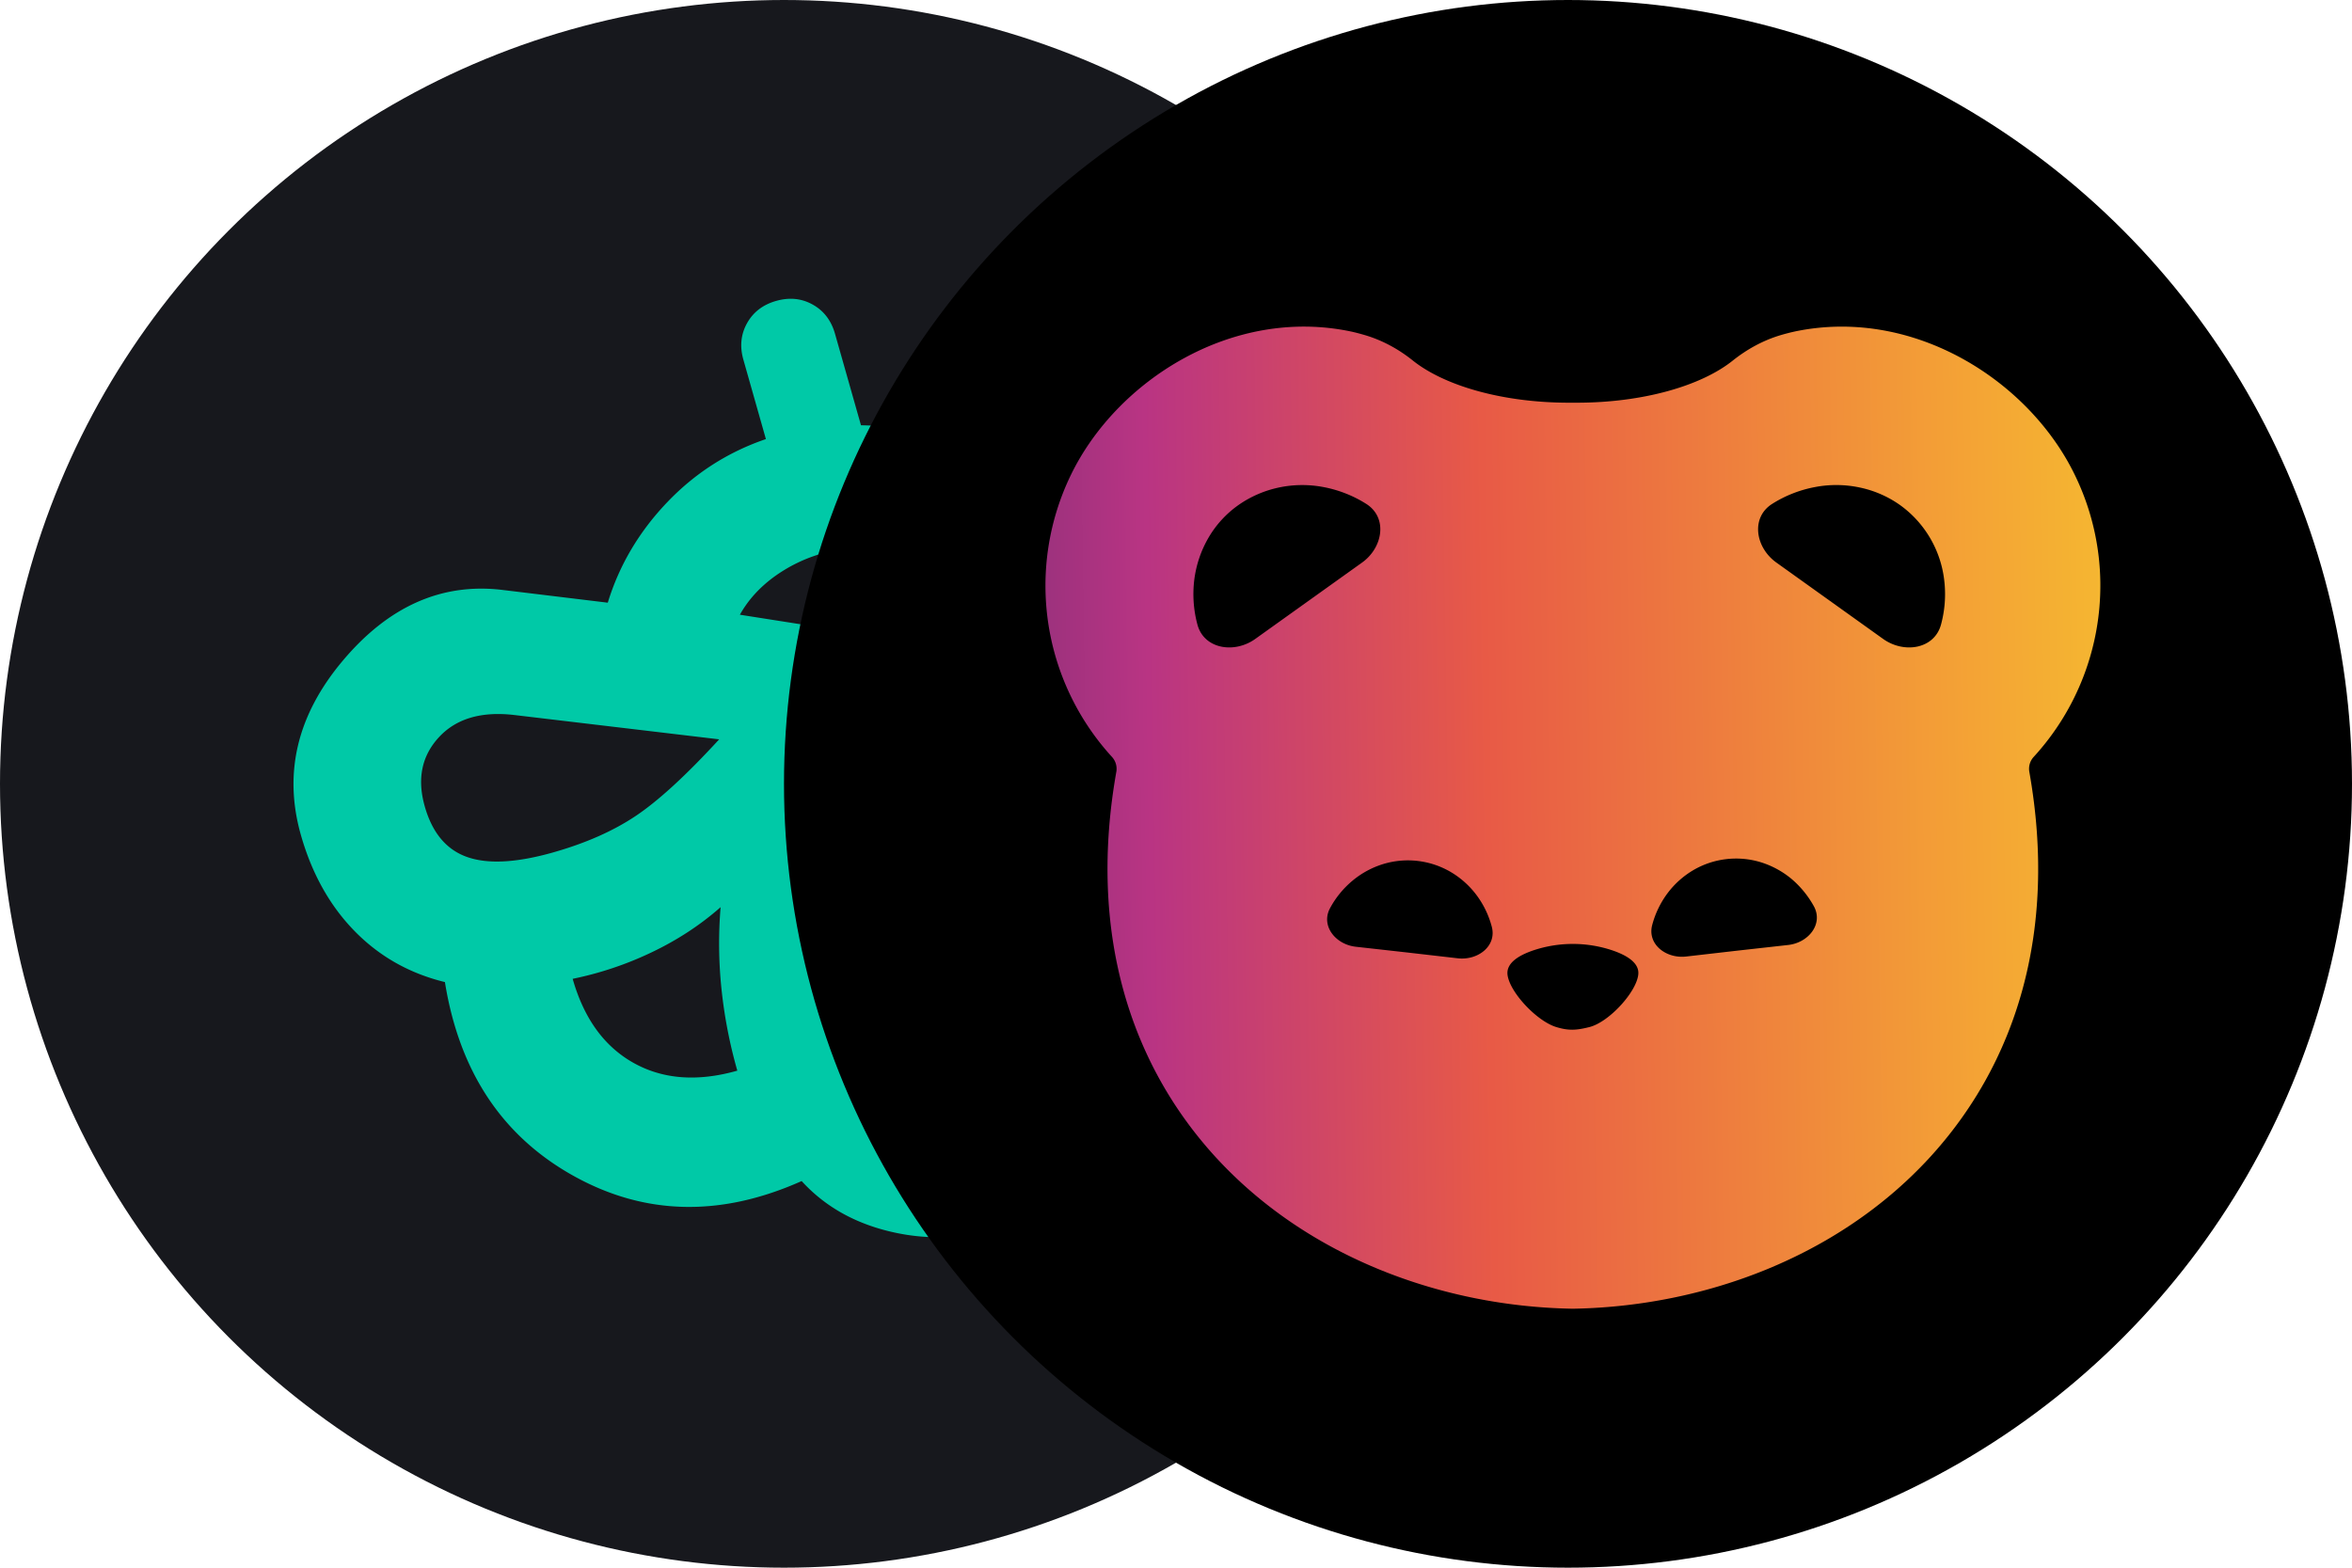 <svg xmlns="http://www.w3.org/2000/svg" viewBox="0 0 192 128"><circle cx="64" cy="64" r="64" fill="#17181d"/><path fill="#00c9a7" d="M90.249 75.656q4.989 6.665 2.092 14.49-2.898 7.824-11.497 10.264-4.113 1.167-8.39.092-4.279-1.074-7.014-4.07-9.92 4.432-18.64-.434-8.72-4.865-10.48-15.812-4.34-1.058-7.377-4.168T24.56 68.17q-2.157-7.603 3.434-14.24 5.59-6.636 12.974-5.768l8.646 1.047q1.398-4.57 4.82-8.168 3.425-3.599 8.088-5.19l-1.838-6.482q-.46-1.62.299-2.98.758-1.36 2.379-1.82t2.98.299 1.82 2.378l2.122 7.478q5 .063 8.822 2.143t7.427 6.713l7.229-2.051q1.62-.46 2.98.3 1.36.758 1.82 2.378t-.3 2.98q-.758 1.36-2.378 1.82l-6.482 1.839a20.8 20.8 0 0 1-.043 9.574q-1.138 4.767-4.295 8.356zm-30.06 11.762a39 39 0 0 1-1.296-6.702 36 36 0 0 1-.068-6.647q-2.478 2.184-5.621 3.683a27.8 27.8 0 0 1-6.455 2.168q1.38 4.86 4.98 6.87 3.6 2.007 8.46.628M45.167 69.595q3.987-1.13 6.758-2.994 2.77-1.863 6.783-6.235L41.983 58.38q-4.038-.47-6.151 1.813t-1.158 5.648q.92 3.24 3.462 4.134 2.544.895 7.03-.379M78.015 90.44q3.116-.885 4.43-3.614t-.357-4.814l-11.54-15.04q-1.238 4.66-1.413 9.02-.177 4.36.742 7.6 1.167 4.113 3.22 5.887 2.051 1.774 4.918.961m.375-30.003q.892-1.6 1.056-3.868a13 13 0 0 0-.472-4.512q-1.133-3.988-4.527-5.988t-7.26-.902a12.5 12.5 0 0 0-4.025 1.95q-1.78 1.314-2.763 3.074l10.994 1.728z"/><circle cx="64" cy="64" r="64" transform="translate(64)"/><path fill="url(#_ibera)" fill-rule="evenodd" d="M107.456 47.58a20.72 20.72 0 0 1-5.44 14.22 1.43 1.43 0 0 0-.36 1.2c2.332 13.104-1.104 23.88-8.176 31.56-7.428 8.06-18.324 12.072-28.896 12.292h-.38c-10.568-.22-21.464-4.236-28.896-12.296C28.24 86.88 24.804 76.104 27.132 63a1.44 1.44 0 0 0-.36-1.2 20.72 20.72 0 0 1-3.36-23.008c3.732-7.72 13.172-13.748 22.836-11.732q.48.1 1.168.3c1.436.424 2.76 1.148 3.92 2.08 2.584 2.06 7.328 3.44 12.752 3.44h.616c5.424 0 10.168-1.376 12.748-3.44 1.164-.928 2.488-1.656 3.92-2.08a16 16 0 0 1 1.172-.3c9.664-2.012 19.104 4.016 22.836 11.732a20.6 20.6 0 0 1 2.076 8.788m-63.424-7.812a10 10 0 0 1 3.488 1.368c1.78 1.12 1.38 3.568-.324 4.792l-8.72 6.236c-1.704 1.224-4.192.84-4.728-1.172a9.6 9.6 0 0 1-.252-3.68 9.1 9.1 0 0 1 1.168-3.428 8.5 8.5 0 0 1 2.412-2.632 9 9 0 0 1 3.288-1.44 9.2 9.2 0 0 1 3.668-.044m47.088 1.48a8.8 8.8 0 0 1 3.584 6.06 9.5 9.5 0 0 1-.252 3.68c-.54 2.016-3.024 2.4-4.732 1.176l-8.716-6.236c-1.708-1.224-2.108-3.672-.328-4.792a10 10 0 0 1 3.488-1.368 9.2 9.2 0 0 1 3.668.04 8.8 8.8 0 0 1 3.288 1.44M67.632 77.6a10.16 10.16 0 0 0-6.472 0c-1.16.396-2.168 1.008-2.104 1.928.116 1.412 2.36 3.828 3.98 4.328.992.3 1.616.28 2.72 0 1.624-.416 3.88-2.916 3.984-4.328.072-.92-.948-1.532-2.108-1.928m-13.248-6.428a7.2 7.2 0 0 1 2.128 1.884 7.5 7.5 0 0 1 1.264 2.604c.424 1.58-1.128 2.772-2.772 2.584l-4.18-.48-4.156-.464c-1.64-.188-2.864-1.7-2.096-3.144a7.6 7.6 0 0 1 1.836-2.248 7.2 7.2 0 0 1 2.508-1.36 6.92 6.92 0 0 1 5.468.624m27.86.588a7.3 7.3 0 0 0-2.508-1.36 6.92 6.92 0 0 0-5.468.624 7.2 7.2 0 0 0-2.128 1.888 7.6 7.6 0 0 0-1.264 2.604c-.424 1.576 1.124 2.768 2.76 2.584l4.184-.48 4.16-.464c1.648-.188 2.868-1.7 2.1-3.144a8 8 0 0 0-1.836-2.252" transform="translate(64)"/><defs transform="translate(64)"><linearGradient id="_ibera" x1="159.212" x2="-25.728" y1="67.356" y2="70.14" gradientUnits="userSpaceOnUse"><stop stop-color="#f8f29c"/><stop offset=".165" stop-color="#f6db2a"/><stop offset=".333" stop-color="#f4a435"/><stop offset=".55" stop-color="#e85a46"/><stop offset=".699" stop-color="#b93483"/><stop offset=".867" stop-color="#502b6e"/><stop offset="1" stop-color="#2a2136"/></linearGradient></defs></svg>

